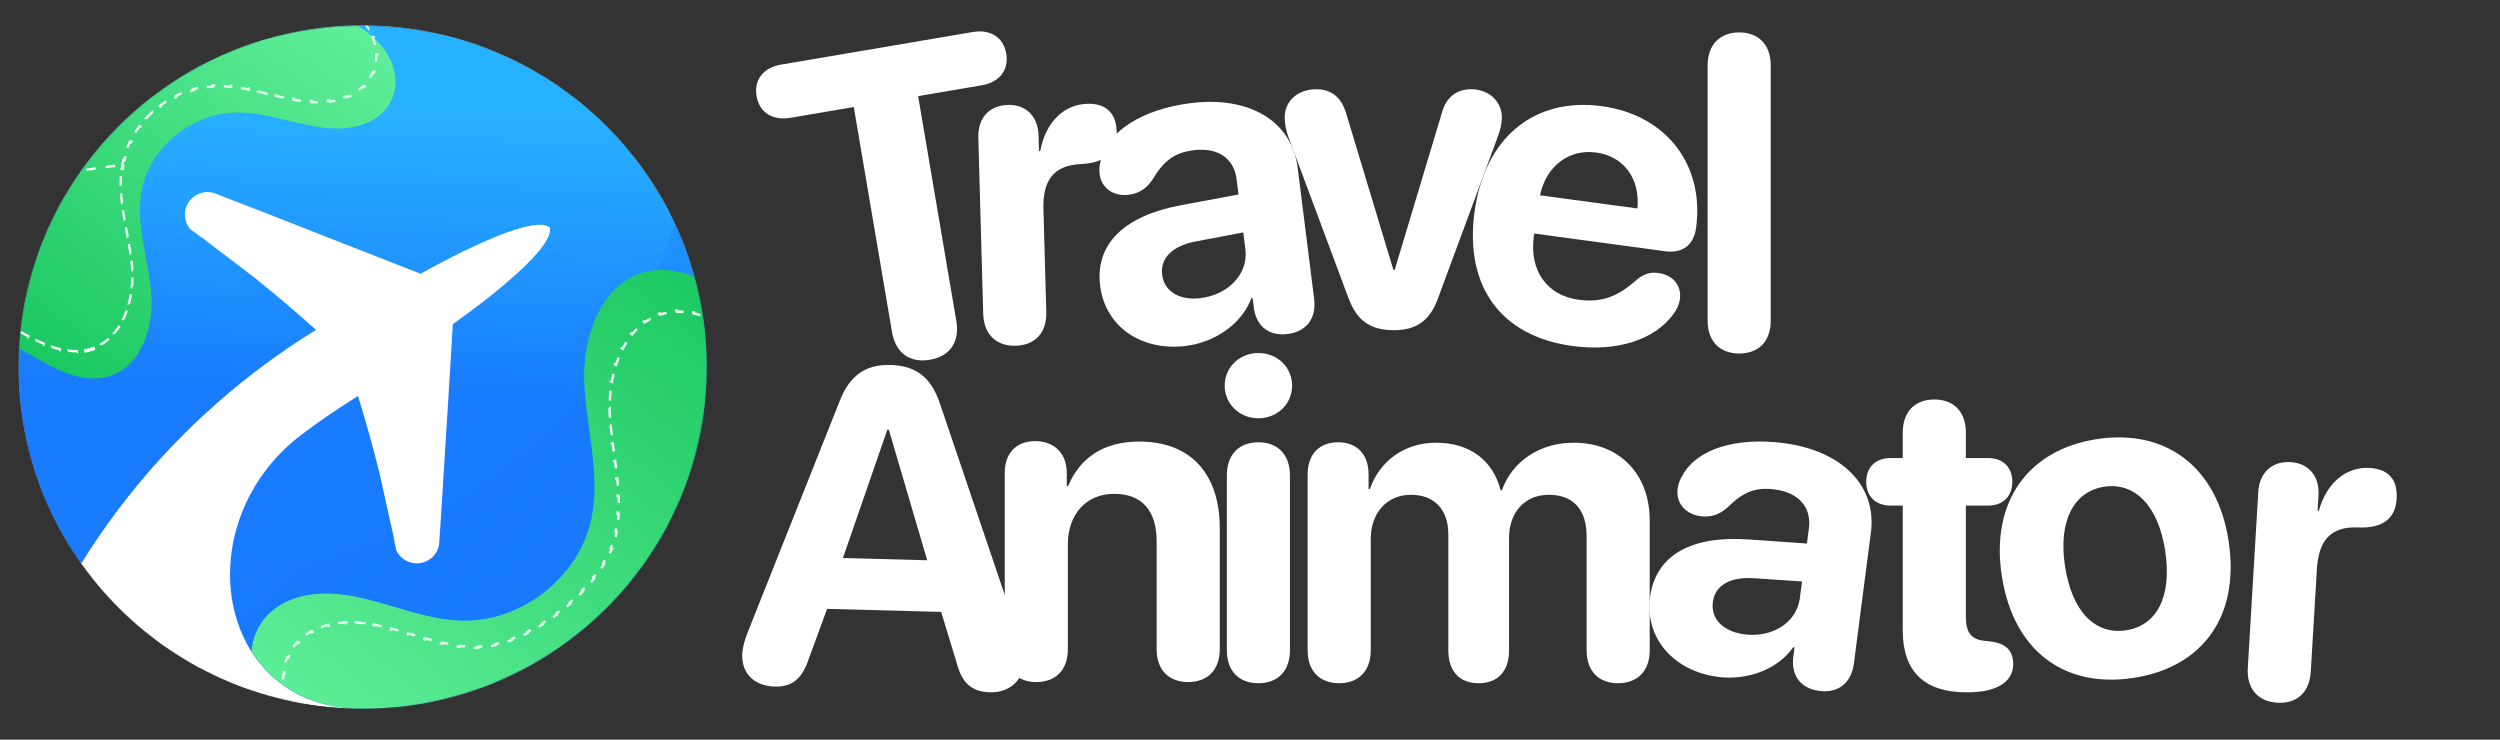 <svg width="2376" height="703" viewBox="0 0 2376 703" fill="none" xmlns="http://www.w3.org/2000/svg">
<rect x="0" y="0" width="2376" height="703" fill="#333333" stroke="none"/>
<path d="M1324.89 313.797C1301.89 313.797 1289.57 304.555 1281.56 283.196L1224.26 129.578C1222.41 124.239 1220.98 117.872 1220.98 111.711C1220.98 95.487 1233.91 84.807 1250.96 84.807C1265.54 84.807 1275.19 92.611 1279.71 108.836L1324.28 256.498H1325.51L1370.08 108.22C1374.18 92.406 1384.25 84.807 1398.21 84.807C1414.85 84.807 1427.37 96.308 1427.37 111.506C1427.37 117.051 1425.94 123.212 1424.09 128.346L1366.79 283.196C1359.19 304.35 1346.66 313.797 1324.89 313.797Z" fill="white"/>
<path d="M1652.92 335.977C1635.46 335.977 1622.93 325.298 1622.93 304.76V62.216C1622.93 41.679 1635.46 30.794 1652.92 30.794C1670.58 30.794 1682.9 41.679 1682.9 62.216V304.76C1682.9 325.298 1670.58 335.977 1652.92 335.977Z" fill="white"/>
<path d="M1494.43 328.826C1426.25 319.616 1391.85 272.07 1401.39 201.448C1410.87 131.232 1457.8 92.187 1522.32 100.902C1584.19 109.261 1619.99 157.202 1611.99 216.427C1609.76 232.913 1599.13 241.01 1582.65 238.783L1458.09 221.957L1457.73 224.603C1453.36 256.963 1470.04 280.769 1500.16 284.838C1521.94 287.78 1537.18 282.377 1555.81 265.622C1563 259.961 1568.6 258.437 1576.33 259.482C1589.15 261.214 1598.43 270.757 1596.59 284.393C1595.96 289.075 1593.87 293.767 1590.57 298.294C1572.49 323.207 1536.56 334.518 1494.43 328.826ZM1463.62 185.609L1556.23 198.118C1558.86 169.46 1543.04 148.465 1516.99 144.946C1490.94 141.427 1469.43 158.001 1463.62 185.609Z" fill="white"/>
<path d="M1127.08 328.764C1085.51 333.989 1050.55 311.062 1045.6 271.734C1040.61 232 1068.28 205.132 1122.48 195.007L1177.09 184.831L1175.27 170.363C1172.71 149.986 1156.96 139.961 1134.54 142.778C1116.41 145.058 1106.15 152.35 1095.05 171.132C1089.45 179.287 1082.38 183.903 1072.8 185.107C1058.33 186.925 1046.76 178.858 1045.07 165.409C1044.48 160.723 1044.96 156.316 1046.44 151.577C1053.35 124.214 1086.37 103.71 1131.61 98.024C1187.64 90.98 1227.76 115.33 1233.29 159.344L1248.94 283.847C1251.42 303.612 1240.68 315.312 1223.77 317.438C1207.67 319.461 1195.34 311.904 1191.91 294.534L1190.5 283.327L1189.28 283.48C1179.97 308.247 1154.39 325.331 1127.08 328.764ZM1141.24 283.31C1167.32 280.031 1186.59 260.429 1183.62 236.792L1181.62 220.898L1135.93 229.539C1113.92 233.961 1102.54 245.534 1104.49 261.02C1106.54 277.322 1121.27 285.82 1141.24 283.31Z" fill="white"/>
<path d="M965.29 328.587C947.224 329.089 935.004 318.128 934.45 298.215L929.796 130.696C929.266 111.604 940.659 100.193 957.904 99.714C974.738 99.246 986.543 110.013 987.073 129.105L987.472 143.475L988.704 143.441C993.694 115.978 1011.31 99.257 1033.28 98.647C1041.28 98.425 1047.7 100.096 1052.11 103.671C1057.98 108.028 1061.06 115.339 1061.35 125.603C1061.61 135.047 1058.94 142.312 1053.33 147.398C1047.71 152.485 1039.17 155.393 1027.47 155.924C1000.18 157.093 990.957 172.758 991.681 198.83L994.396 296.549C994.949 316.463 983.561 328.079 965.29 328.587Z" fill="white"/>
<path d="M883.703 341.926C864.469 345.194 851.135 335.377 847.73 315.332L811.439 101.726L751.103 111.977C734.5 114.798 721.748 107.173 719.064 91.381C716.381 75.588 725.698 64.214 742.503 61.359L924.524 30.435C941.126 27.614 953.677 35.273 956.36 51.065C959.043 66.858 949.524 78.266 933.124 81.052L872.585 91.338L908.876 304.944C912.281 324.988 902.938 338.658 883.703 341.926Z" fill="white"/>
<path d="M984.896 648.234C967.439 648.234 954.911 637.555 954.911 617.018V449.435C954.911 430.746 965.796 419.245 983.869 419.245C1001.94 419.245 1013.85 430.746 1013.85 449.64V461.962H1015.09C1026.79 434.648 1048.97 419.656 1082.86 419.656C1131.74 419.656 1159.26 450.461 1159.26 502.01V617.018C1159.26 637.555 1146.73 648.234 1129.27 648.234C1111.61 648.234 1099.29 637.555 1099.29 617.018V514.537C1099.29 485.785 1085.73 469.356 1058.83 469.356C1031.93 469.356 1014.88 489.071 1014.88 517.618V617.018C1014.88 637.555 1002.56 648.234 984.896 648.234Z" fill="white"/>
<path d="M1195.99 397.54C1177.92 397.54 1163.95 383.78 1163.95 366.529C1163.95 349.072 1177.92 335.518 1195.99 335.518C1214.06 335.518 1228.03 349.072 1228.03 366.529C1228.03 383.78 1214.06 397.54 1195.99 397.54ZM1195.99 649.326C1177.3 649.326 1166 637.62 1166 618.109V451.758C1166 432.248 1177.3 420.336 1195.99 420.336C1214.47 420.336 1225.97 432.248 1225.97 451.758V618.109C1225.97 637.62 1214.47 649.326 1195.99 649.326Z" fill="white"/>
<path d="M1272.77 649.326C1254.91 649.326 1242.79 638.441 1242.79 618.109V450.937C1242.79 430.81 1254.7 420.336 1271.75 420.336C1288.79 420.336 1300.7 430.81 1300.7 450.937V464.696H1301.94C1311.18 438.204 1334.79 420.747 1364.78 420.747C1396.61 420.747 1418.79 437.177 1426.19 465.929H1427.42C1437.28 438.204 1463.56 420.747 1495.81 420.747C1538.93 420.747 1567.89 450.32 1567.89 494.681V618.109C1567.89 638.441 1555.57 649.326 1537.7 649.326C1520.04 649.326 1507.92 638.441 1507.92 618.109V509.673C1507.92 484.207 1495.19 470.242 1471.98 470.242C1449.19 470.242 1434.19 486.877 1434.19 511.316V618.109C1434.19 638.441 1423.1 649.326 1405.24 649.326C1387.58 649.326 1376.49 638.441 1376.49 618.109V507.825C1376.49 484.207 1363.14 470.242 1340.96 470.242C1318.16 470.242 1302.76 487.493 1302.76 512.137V618.109C1302.76 638.441 1290.43 649.326 1272.77 649.326Z" fill="white"/>
<path d="M1632.73 643.311C1591.18 637.921 1563.1 606.942 1568.2 567.634C1573.35 527.92 1606.89 508.869 1661.89 512.692L1717.3 516.567L1719.18 502.107C1721.82 481.74 1709.1 468.078 1686.7 465.172C1668.57 462.82 1656.81 467.3 1641.35 482.69C1633.88 489.176 1625.87 491.865 1616.3 490.623C1601.84 488.747 1592.67 478.031 1594.41 464.589C1595.02 459.904 1596.59 455.76 1599.21 451.543C1612.77 426.795 1649.89 415.25 1695.1 421.116C1751.11 428.383 1783.81 462.033 1778.11 506.024L1761.96 630.464C1759.4 650.219 1746.06 658.843 1729.16 656.65C1713.07 654.563 1703.03 644.148 1704.08 626.475L1705.53 615.273L1704.31 615.115C1689.08 636.747 1660.02 646.852 1632.73 643.311ZM1657.86 602.874C1683.93 606.257 1707.5 592.127 1710.57 568.502L1712.63 552.616L1666.23 549.496C1643.82 548.245 1629.9 556.586 1627.89 572.065C1625.78 588.358 1637.9 600.285 1657.86 602.874Z" fill="white"/>
<path d="M1808.38 599.215V480.51H1796.88C1782.71 480.51 1773.67 471.884 1773.67 457.919C1773.67 443.954 1782.71 435.328 1796.88 435.328H1808.38V410.889C1808.38 391.584 1819.68 379.673 1838.37 379.673C1857.06 379.673 1868.35 391.584 1868.35 410.889V435.328H1889.5C1903.68 435.328 1912.51 444.159 1912.51 457.919C1912.51 471.679 1903.68 480.51 1889.5 480.51H1868.35V585.866C1868.35 601.474 1873.69 608.046 1886.63 609.073L1890.53 609.484C1905.32 611.127 1913.33 617.288 1913.33 631.253C1913.33 648.915 1896.08 657.951 1870.82 657.951H1868.76C1828.71 657.951 1808.38 638.03 1808.38 599.215Z" fill="white"/>
<path d="M2027.64 644.284C1961.86 654.336 1913.39 618.53 1902.47 547.069C1891.7 476.622 1927.79 427.271 1992.96 417.313C2058.13 407.355 2107.27 443.473 2118.07 514.123C2129.02 585.787 2093.42 634.233 2027.64 644.284ZM2020.72 599.012C2049.75 594.576 2064.47 567.188 2057.8 523.539C2051.2 480.297 2028.7 458.18 1999.88 462.586C1971.05 466.991 1955.98 494.847 1962.59 538.089C1969.26 581.737 1991.49 603.479 2020.72 599.012Z" fill="white"/>
<path d="M2164.36 667.854C2146.32 666.777 2135.1 654.793 2136.29 634.907L2146.26 467.621C2147.4 448.555 2159.75 438.182 2176.97 439.209C2193.78 440.212 2204.6 451.967 2203.46 471.033L2202.61 485.384L2203.84 485.457C2211.2 458.534 2230.21 443.414 2252.15 444.723C2260.14 445.2 2266.39 447.424 2270.47 451.371C2275.94 456.224 2278.37 463.775 2277.76 474.025C2277.2 483.456 2273.9 490.46 2267.87 495.037C2261.83 499.615 2253.06 501.767 2241.37 501.275C2214.07 500.058 2203.52 514.859 2201.97 540.895L2196.15 638.478C2194.96 658.364 2182.6 668.942 2164.36 667.854Z" fill="white"/>
<path d="M736.451 652.51C716.894 651.99 704.923 640.22 705.405 622.12C705.543 616.918 707.188 609.883 710.097 602.257L798.01 381.194C807.396 357.085 822.467 346.242 846.185 346.874C870.736 347.527 885.012 358.733 893.305 383.522L969.75 609.165C972.447 617.357 973.338 623.002 973.172 629.243C972.712 646.512 959.278 658.438 940.969 657.951C923.285 657.481 914.138 649.118 909.041 629.411L894.491 581.554L786.094 578.67L769.036 625.062C762.679 644.88 753.096 652.953 736.451 652.51ZM801.121 530.35L881.222 532.481L844.755 408.463L843.298 408.425L801.121 530.35Z" fill="white"/>
<mask id="mask0_8056_25824" style="mask-type:luminance" maskUnits="userSpaceOnUse" x="17" y="24" width="655" height="650">
<path d="M671.778 348.887C671.778 169.526 525.327 24.125 344.67 24.125C164.014 24.125 17.562 169.526 17.562 348.887C17.562 528.249 164.014 673.65 344.67 673.65C525.327 673.65 671.778 528.249 671.778 348.887Z" fill="white"/>
</mask>
<g mask="url(#mask0_8056_25824)">
<path d="M671.778 348.887C671.778 169.526 525.327 24.125 344.67 24.125C164.014 24.125 17.562 169.526 17.562 348.887C17.562 528.249 164.014 673.65 344.67 673.65C525.327 673.65 671.778 528.249 671.778 348.887Z" fill="white"/>
<path d="M344.67 673.649C525.326 673.649 671.778 528.249 671.778 348.888C671.778 169.526 525.326 24.125 344.67 24.125C164.014 24.125 17.562 169.526 17.562 348.888C17.562 418.453 39.593 482.911 77.106 535.758C108.899 484.421 147.504 437.405 191.978 396.017C200.604 387.981 209.388 380.195 218.333 372.657C232.541 360.732 247.224 349.386 262.383 338.622C274.741 329.867 287.388 321.511 300.325 313.552C281.34 296.442 261.587 279.665 241.224 263.349L199.294 231.454L193.185 226.723C192.504 226.21 191.796 225.73 191.07 225.239C190.889 225.116 190.705 224.992 190.521 224.867C189.928 224.463 189.574 224.197 189.23 223.938C189.042 223.796 188.854 223.655 188.634 223.496C188.006 223.039 187.38 222.579 186.753 222.119C184.912 220.768 183.063 219.412 181.142 218.101C180.362 217.256 179.657 216.346 179.036 215.38C176.68 211.703 175.512 207.399 175.69 203.044C175.868 198.691 177.381 194.495 180.028 191.018C182.674 187.542 186.327 184.952 190.498 183.595C194.669 182.238 199.159 182.179 203.364 183.425L206.806 184.763L218.87 189.473L253.494 202.85L310.317 225.175L399.7 260.155C410.63 254.115 421.183 248.494 431.26 243.38C444.214 236.829 456.369 231.17 467.402 226.579L469.416 225.691C488.297 217.908 503.569 213.483 513.354 213.632C516.606 213.442 519.831 214.313 522.539 216.109C523.06 219.364 522.471 222.698 520.865 225.582C516.809 234.483 506.3 246.335 491.279 260.014L489.617 261.45C480.761 269.435 470.455 277.978 458.999 286.864C450.059 293.749 440.478 300.885 430.343 308.165L429.054 330.322L426.463 373.003L419.2 489.436L418.456 500.681L417.653 513.526L417.419 517.189C416.779 521.5 414.827 525.514 411.824 528.693C408.823 531.872 404.913 534.063 400.621 534.974C396.329 535.886 391.859 535.473 387.81 533.791C383.76 532.11 380.325 529.24 377.966 525.566C377.343 524.592 376.807 523.567 376.362 522.501C376.276 522.059 376.191 521.617 376.106 521.174C376.034 520.798 375.962 520.421 375.89 520.044L375.887 520.034C375.469 517.851 375.049 515.664 374.617 513.498C374.545 513.149 374.476 512.797 374.409 512.449C374.37 512.247 374.33 512.046 374.291 511.848C374.249 511.634 374.206 511.425 374.163 511.22C374.094 510.899 374.021 510.444 373.942 509.946C373.843 509.324 373.733 508.634 373.607 508.057L360.565 449.224C354.441 424.573 347.655 400.261 340.249 376.472L340.223 376.386L333.383 380.711C317.228 390.927 301.658 401.71 286.682 413.019C175.381 497.075 204.828 673.649 344.67 673.649Z" fill="url(#paint0_linear_8056_25824)"/>
<mask id="mask1_8056_25824" style="mask-type:alpha" maskUnits="userSpaceOnUse" x="17" y="24" width="655" height="650">
<path d="M344.67 673.649C525.326 673.649 671.778 528.249 671.778 348.888C671.778 169.526 525.326 24.125 344.67 24.125C164.014 24.125 17.562 169.526 17.562 348.888C17.562 418.453 39.593 482.911 77.106 535.758C108.899 484.421 147.504 437.405 191.978 396.017C200.604 387.981 209.388 380.195 218.333 372.657C232.541 360.732 247.224 349.386 262.383 338.622C274.741 329.867 287.388 321.511 300.325 313.552C281.34 296.442 261.587 279.665 241.224 263.349L199.294 231.454L193.185 226.723C192.504 226.21 191.796 225.73 191.07 225.239C190.889 225.116 190.705 224.992 190.521 224.867C189.928 224.463 189.574 224.197 189.23 223.938C189.042 223.796 188.854 223.655 188.634 223.496C188.006 223.039 187.38 222.579 186.753 222.119C184.912 220.768 183.063 219.412 181.142 218.101C180.362 217.256 179.657 216.346 179.036 215.38C176.68 211.703 175.512 207.399 175.69 203.044C175.868 198.691 177.381 194.495 180.028 191.018C182.674 187.542 186.327 184.952 190.498 183.595C194.669 182.238 199.159 182.179 203.364 183.425L206.806 184.763L218.87 189.473L253.494 202.85L310.317 225.175L399.7 260.155C410.63 254.115 421.183 248.494 431.26 243.38C444.214 236.829 456.369 231.17 467.402 226.579L469.416 225.691C488.297 217.908 503.569 213.483 513.354 213.632C516.606 213.442 519.831 214.313 522.539 216.109C523.06 219.364 522.471 222.698 520.865 225.582C516.809 234.483 506.3 246.335 491.279 260.014L489.617 261.45C480.761 269.435 470.455 277.978 458.999 286.864C450.059 293.749 440.478 300.885 430.343 308.165L429.054 330.322L426.463 373.003L419.2 489.436L418.456 500.681L417.653 513.526L417.419 517.189C416.779 521.5 414.827 525.514 411.824 528.693C408.823 531.872 404.913 534.063 400.621 534.974C396.329 535.886 391.859 535.473 387.81 533.791C383.76 532.11 380.325 529.24 377.966 525.566C377.343 524.592 376.807 523.567 376.362 522.501C376.276 522.059 376.191 521.617 376.106 521.174C376.034 520.798 375.962 520.421 375.89 520.044L375.887 520.034C375.469 517.851 375.049 515.664 374.617 513.498C374.545 513.149 374.476 512.797 374.409 512.449C374.37 512.247 374.33 512.046 374.291 511.848C374.249 511.634 374.206 511.425 374.163 511.22C374.094 510.899 374.021 510.444 373.942 509.946C373.843 509.324 373.733 508.634 373.607 508.057L360.565 449.224C354.441 424.573 347.655 400.261 340.249 376.472L340.223 376.386L333.383 380.711C317.228 390.927 301.658 401.71 286.682 413.019C175.381 497.075 204.828 673.649 344.67 673.649Z" fill="url(#paint1_linear_8056_25824)"/>
</mask>
<g mask="url(#mask1_8056_25824)">
<path style="mix-blend-mode:multiply" opacity="0.3" d="M621.821 -133.939C667.191 -34.152 676.99 77.996 649.607 184.052C622.224 290.108 559.289 383.755 471.156 449.583C383.024 515.413 274.944 549.504 164.701 546.246C54.457 542.988 -51.383 502.577 -135.406 431.661C-105.494 497.629 -61.01 556.068 -5.252 602.651C50.506 649.232 116.11 682.762 186.698 700.755C257.286 718.747 331.049 720.742 402.522 706.591C473.994 692.441 541.343 662.507 599.58 619.008C657.816 575.51 705.447 519.56 738.941 455.308C772.436 391.054 790.937 320.145 793.073 247.831C795.209 175.518 780.925 103.656 751.28 37.569C721.636 -28.518 677.39 -87.135 621.821 -133.939Z" fill="url(#paint2_linear_8056_25824)"/>
<path d="M827.907 462.742C845.702 420.404 857.347 375.9 862.595 330.562C866.473 297.049 842.827 290.392 814.618 309.196C784.507 329.235 744.104 312.472 713.559 292.767C683.016 273.063 649.14 249.874 614.014 258.256C571.266 268.606 553.41 320.403 555.301 364.026C557.192 407.648 571.273 451.68 561.744 494.323C549.709 548.615 496.034 590.724 440.194 589.864C402.387 589.251 367.025 571.428 329.675 565.671C233.915 550.956 206.939 642.776 282.046 693.902C308.658 711.905 336.201 728.492 364.559 743.598C389.343 756.8 417.749 761.096 445.464 765.841C533.738 780.957 644.553 841.786 708.789 796.439C783.924 743.397 792.324 547.207 827.907 462.742Z" fill="url(#paint3_linear_8056_25824)"/>
<path d="M812.388 343.514C813.556 342.736 814.712 342.008 815.857 341.33L815.318 340.432C817.835 338.941 820.301 337.683 822.694 336.661L823.11 337.62C825.788 336.476 828.36 335.637 830.798 335.099L830.569 334.079C833.507 333.431 836.272 333.206 838.814 333.405L838.73 334.446C841.534 334.666 844.015 335.425 846.122 336.705L846.672 335.813C848.96 337.203 850.861 339.18 852.297 341.747L851.376 342.255C852.523 344.306 853.369 346.786 853.849 349.713L854.888 349.545C855.291 351.998 855.441 354.732 855.313 357.748L854.26 357.704C854.205 358.999 854.097 360.349 853.934 361.756C853.766 363.211 853.59 364.666 853.407 366.119L854.452 366.249C854.085 369.164 853.688 372.073 853.263 374.979L852.22 374.828C851.796 377.728 851.342 380.623 850.858 383.513L851.897 383.684C851.412 386.58 850.898 389.473 850.355 392.359L849.32 392.167C848.778 395.047 848.207 397.922 847.607 400.79L848.639 401.002C848.037 403.878 847.407 406.747 846.748 409.61L845.721 409.377C845.063 412.233 844.377 415.082 843.662 417.924L844.683 418.178C843.966 421.027 843.22 423.868 842.446 426.703L841.43 426.429C840.657 429.256 839.856 432.075 839.026 434.887L840.036 435.181C839.206 437.999 838.345 440.809 837.457 443.611L836.453 443.297C835.567 446.09 834.653 448.876 833.709 451.652L834.707 451.987C833.763 454.769 832.79 457.541 831.789 460.306L830.798 459.952C829.8 462.708 828.774 465.454 827.719 468.192L828.703 468.566C827.647 471.307 826.563 474.04 825.45 476.762L824.475 476.37C823.92 477.726 823.36 479.081 822.791 480.434C822.253 481.709 821.722 483.014 821.199 484.344L822.179 484.725C821.169 487.289 820.184 489.954 819.219 492.713L818.225 492.37C817.307 494.993 816.41 497.7 815.529 500.483L816.534 500.796C815.696 503.444 814.873 506.162 814.063 508.946L813.052 508.656C812.271 511.339 811.502 514.08 810.745 516.877L811.761 517.148C811.03 519.847 810.308 522.596 809.594 525.392L808.574 525.135C807.878 527.855 807.191 530.62 806.509 533.424L807.533 533.669C806.871 536.394 806.214 539.156 805.561 541.952L804.536 541.716C803.897 544.448 803.264 547.211 802.633 550.003L803.66 550.233C803.04 552.974 802.423 555.743 801.807 558.537L800.778 558.313C800.17 561.066 799.564 563.844 798.958 566.64L799.987 566.86C799.39 569.62 798.791 572.399 798.192 575.194L797.161 574.977C796.57 577.735 795.978 580.508 795.383 583.294L796.413 583.511C796.26 584.228 796.107 584.945 795.953 585.664C795.516 587.713 795.077 589.77 794.637 591.832L793.606 591.614C793.015 594.381 792.42 597.158 791.822 599.939L792.851 600.158C792.255 602.928 791.654 605.703 791.048 608.483L790.02 608.262C789.417 611.028 788.808 613.798 788.194 616.569L789.221 616.794C788.607 619.563 787.987 622.333 787.359 625.102L786.332 624.872C785.704 627.639 785.069 630.404 784.425 633.164L785.451 633.4C784.806 636.166 784.153 638.925 783.491 641.679L782.467 641.436C781.801 644.2 781.126 646.956 780.441 649.701L781.463 649.953C780.773 652.716 780.072 655.468 779.359 658.208L778.34 657.946C777.624 660.699 776.896 663.438 776.155 666.16L777.172 666.433C776.423 669.18 775.662 671.91 774.887 674.62L773.874 674.334C773.089 677.078 772.288 679.802 771.472 682.502L772.482 682.802C771.654 685.54 770.81 688.254 769.948 690.94L768.945 690.623C768.073 693.341 767.184 696.03 766.275 698.687L767.272 699.023C766.346 701.73 765.4 704.403 764.434 707.04L763.444 706.683C762.461 709.364 761.456 712.007 760.427 714.608L761.408 714.99C760.35 717.666 759.267 720.297 758.158 722.882L757.189 722.472C756.058 725.108 754.899 727.693 753.712 730.223L754.667 730.665C753.442 733.273 752.188 735.823 750.9 738.312L749.964 737.835C748.645 740.383 747.293 742.865 745.905 745.275L746.819 745.794C745.378 748.296 743.898 750.723 742.377 753.068L741.492 752.502C739.929 754.91 738.324 757.231 736.675 759.456L737.523 760.076C735.8 762.401 734.026 764.625 732.202 766.742L731.402 766.062C729.531 768.233 727.606 770.287 725.624 772.218L726.361 772.963C724.291 774.98 722.158 776.866 719.959 778.611L719.302 777.793C718.201 778.669 717.082 779.506 715.947 780.308C714.849 781.083 713.729 781.828 712.587 782.545L713.15 783.429C710.848 784.873 708.461 786.202 705.993 787.422L705.524 786.486C703.126 787.671 700.649 788.751 698.099 789.733L698.479 790.708C695.96 791.678 693.371 792.552 690.718 793.336L690.418 792.334C687.854 793.091 685.229 793.764 682.545 794.357L682.774 795.377C680.138 795.96 677.448 796.466 674.707 796.9L674.542 795.868C671.893 796.287 669.196 796.64 666.454 796.929L666.565 797.969C663.877 798.253 661.147 798.477 658.379 798.644L658.315 797.601C655.629 797.763 652.906 797.874 650.148 797.933L650.171 798.978C647.465 799.037 644.726 799.049 641.958 799.017L641.97 797.972C639.271 797.941 636.544 797.867 633.791 797.756L633.748 798.8C631.039 798.69 628.304 798.543 625.548 798.362L625.618 797.319C622.917 797.142 620.195 796.931 617.454 796.691L617.362 797.732C614.655 797.494 611.93 797.228 609.19 796.935L609.303 795.896C606.603 795.608 603.889 795.294 601.162 794.958L601.033 795.995C598.33 795.662 595.615 795.306 592.89 794.931L593.035 793.895C590.339 793.524 587.633 793.134 584.919 792.727L584.762 793.76C582.063 793.355 579.358 792.934 576.646 792.499L576.815 791.468C574.121 791.035 571.423 790.59 568.72 790.132L568.543 791.163C565.848 790.707 563.15 790.241 560.451 789.765L560.635 788.736C557.943 788.261 555.25 787.779 552.557 787.29L552.367 788.318C549.675 787.83 546.982 787.335 544.293 786.836L544.486 785.808C541.793 785.309 539.103 784.805 536.418 784.301L536.222 785.329C533.527 784.823 530.836 784.315 528.152 783.809L528.349 782.782L528.132 782.741C525.507 782.246 522.888 781.752 520.277 781.261L520.082 782.289C517.381 781.781 514.689 781.278 512.008 780.78L512.202 779.753C509.496 779.251 506.801 778.756 504.119 778.269L503.931 779.298C501.221 778.806 498.525 778.324 495.846 777.854L496.029 776.824C493.311 776.348 490.609 775.883 487.926 775.434L487.752 776.465C485.028 776.01 482.326 775.57 479.645 775.148L479.809 774.116C477.075 773.686 474.362 773.276 471.676 772.888L471.524 773.923C468.784 773.527 466.071 773.156 463.388 772.812L463.523 771.775C462.162 771.6 460.809 771.432 459.463 771.272C458.07 771.105 456.678 770.936 455.285 770.764L455.155 771.801C452.37 771.454 449.583 771.092 446.799 770.705L446.945 769.67C444.169 769.284 441.395 768.875 438.629 768.435L438.463 769.468C435.688 769.027 432.918 768.554 430.158 768.043L430.351 767.016C427.595 766.506 424.852 765.958 422.123 765.364L421.897 766.386C419.149 765.788 416.415 765.144 413.698 764.447L413.962 763.435C411.253 762.74 408.562 761.99 405.894 761.181L405.587 762.18C402.898 761.364 400.231 760.487 397.59 759.54L397.948 758.556C395.323 757.615 392.726 756.605 390.159 755.52L389.746 756.481C387.165 755.389 384.615 754.221 382.099 752.968L382.57 752.034C381.326 751.414 380.091 750.775 378.865 750.114C377.657 749.462 376.449 748.807 375.245 748.149L374.738 749.066C372.325 747.748 369.918 746.419 367.519 745.078L368.035 744.167C365.638 742.828 363.249 741.476 360.866 740.113L360.34 741.019C357.955 739.654 355.576 738.277 353.204 736.889L353.738 735.988C351.369 734.601 349.008 733.202 346.653 731.791L346.11 732.687C343.752 731.274 341.401 729.851 339.058 728.414L339.61 727.525C337.271 726.092 334.937 724.646 332.611 723.189L332.05 724.073C329.72 722.614 327.399 721.143 325.086 719.661L325.657 718.782C323.346 717.303 321.042 715.81 318.746 714.307L318.166 715.18C315.868 713.675 313.577 712.157 311.293 710.63L311.882 709.763C310.742 709 309.603 708.234 308.467 707.465C307.27 706.651 306.103 705.824 304.965 704.987L304.338 705.828C301.979 704.094 299.743 702.314 297.628 700.494L298.318 699.705C296.124 697.817 294.064 695.888 292.135 693.924L291.381 694.654C289.322 692.559 287.411 690.425 285.644 688.259L286.462 687.601C284.633 685.36 282.961 683.085 281.445 680.789L280.564 681.362C278.956 678.928 277.52 676.468 276.251 673.993L277.189 673.52C275.874 670.953 274.744 668.373 273.794 665.791L272.805 666.15C271.8 663.421 270.993 660.688 270.382 657.969L271.41 657.741C270.783 654.953 270.364 652.179 270.151 649.439L269.102 649.519C268.876 646.634 268.873 643.782 269.089 640.982L270.139 641.061C270.354 638.247 270.795 635.487 271.453 632.802L270.431 632.555C271.114 629.773 272.028 627.069 273.167 624.462L274.133 624.879C275.25 622.328 276.586 619.874 278.14 617.536L277.262 616.961C278.826 614.607 280.606 612.37 282.596 610.271L283.362 610.987C285.259 608.987 287.35 607.113 289.634 605.384L288.996 604.553C291.221 602.868 293.622 601.32 296.198 599.924L296.702 600.841C299.112 599.535 301.679 598.363 304.401 597.34L304.028 596.363C306.625 595.387 309.36 594.545 312.228 593.848L312.477 594.864C315.147 594.216 317.937 593.696 320.844 593.315L320.706 592.278C323.46 591.917 326.315 591.678 329.272 591.57L329.311 592.615C332.054 592.515 334.887 592.528 337.808 592.663L337.856 591.619C340.636 591.746 343.492 591.982 346.424 592.333L346.298 593.371C347.707 593.539 349.134 593.734 350.579 593.956C351.972 594.17 353.36 594.404 354.748 594.654L354.935 593.625C357.724 594.129 360.502 594.7 363.271 595.323L363.038 596.343C365.788 596.962 368.531 597.634 371.269 598.344L371.535 597.332C374.277 598.043 377.013 598.79 379.743 599.559L379.456 600.565C382.178 601.332 384.897 602.121 387.617 602.918L387.915 601.915C389.218 602.297 390.52 602.68 391.822 603.063C393.24 603.48 394.657 603.897 396.074 604.312L395.776 605.315C398.502 606.112 401.23 606.903 403.96 607.67L404.247 606.664C406.981 607.432 409.717 608.177 412.458 608.882L412.193 609.894C414.953 610.605 417.72 611.278 420.496 611.896L420.726 610.877C423.498 611.494 426.277 612.058 429.065 612.551L428.881 613.58C431.693 614.078 434.516 614.505 437.353 614.845L437.479 613.807C440.291 614.145 443.115 614.396 445.953 614.548L445.897 615.591C447.323 615.667 448.754 615.718 450.189 615.741C451.561 615.762 452.949 615.741 454.352 615.677L454.304 614.633C456.973 614.514 459.697 614.243 462.464 613.829L462.621 614.863C465.306 614.462 468.029 613.928 470.778 613.27L470.531 612.255C473.14 611.631 475.776 610.894 478.429 610.052L478.75 611.049C481.34 610.227 483.945 609.306 486.557 608.292L486.174 607.318C488.688 606.343 491.209 605.281 493.728 604.138L494.166 605.089C496.649 603.964 499.13 602.761 501.603 601.487L501.119 600.558C503.526 599.319 505.926 598.01 508.313 596.638L508.84 597.541C511.207 596.18 513.561 594.758 515.895 593.278L515.328 592.397C517.627 590.94 519.905 589.426 522.16 587.863L522.763 588.72C525.013 587.159 527.238 585.548 529.432 583.891L528.794 583.059C530.973 581.414 533.12 579.723 535.231 577.993L535.902 578.799C538.026 577.057 540.114 575.273 542.159 573.455L541.456 572.676C543.503 570.854 545.506 568.996 547.46 567.107L548.195 567.856C550.179 565.938 552.111 563.987 553.986 562.01L553.219 561.293C555.11 559.299 556.942 557.278 558.708 555.234L559.507 555.914C561.321 553.815 563.067 551.69 564.737 549.548L563.904 548.908C565.6 546.733 567.216 544.539 568.747 542.332L569.614 542.926C571.205 540.632 572.704 538.324 574.102 536.008L573.199 535.471C574.631 533.099 575.955 530.72 577.163 528.341L578.103 528.812C579.376 526.305 580.523 523.797 581.532 521.293L580.555 520.905C581.594 518.326 582.485 515.755 583.215 513.203L584.228 513.489C584.611 512.15 584.951 510.815 585.247 509.484C585.556 508.097 585.839 506.707 586.096 505.316L585.06 505.128C585.571 502.356 585.978 499.578 586.293 496.794L587.339 496.91C587.657 494.094 587.882 491.274 588.025 488.45L586.974 488.397C587.115 485.595 587.177 482.788 587.17 479.975L588.222 479.973C588.215 477.153 588.139 474.331 588.008 471.506L586.956 471.554C586.826 468.755 586.639 465.952 586.409 463.146L587.458 463.062C587.229 460.258 586.956 457.453 586.652 454.646L585.605 454.758C585.302 451.972 584.969 449.183 584.616 446.392L585.66 446.261C585.308 443.474 584.935 440.685 584.555 437.897L583.511 438.038C583.248 436.11 582.982 434.181 582.716 432.253C582.597 431.398 582.479 430.543 582.361 429.689L583.405 429.548C583.021 426.765 582.641 423.984 582.275 421.204L581.232 421.339C580.866 418.552 580.514 415.764 580.189 412.977L581.236 412.857C580.911 410.07 580.612 407.284 580.351 404.502L579.303 404.598C579.041 401.797 578.817 398.997 578.643 396.199L579.693 396.134C579.607 394.738 579.533 393.342 579.472 391.947C579.412 390.572 579.374 389.187 579.36 387.795L578.307 387.806C578.275 385.037 578.332 382.24 578.477 379.43L579.529 379.484C579.671 376.729 579.9 373.961 580.215 371.197L579.169 371.078C579.485 368.308 579.889 365.538 580.381 362.786L581.417 362.969C581.905 360.237 582.482 357.523 583.147 354.839L582.124 354.589C582.799 351.866 583.565 349.173 584.424 346.527L585.426 346.848C586.286 344.196 587.241 341.593 588.289 339.051L587.315 338.655C588.391 336.049 589.566 333.507 590.84 331.044L591.777 331.521C593.061 329.043 594.446 326.649 595.936 324.353L595.05 323.787C596.589 321.417 598.237 319.148 599.998 317.001L600.814 317.661C602.577 315.51 604.453 313.485 606.442 311.602L605.716 310.845C607.759 308.911 609.921 307.123 612.205 305.5L612.818 306.35C615.055 304.76 617.41 303.331 619.885 302.083L619.408 301.151C621.885 299.901 624.482 298.827 627.199 297.947L627.525 298.941C628.825 298.52 630.153 298.145 631.51 297.816C632.818 297.504 634.124 297.242 635.427 297.026L635.254 295.996C637.962 295.548 640.662 295.301 643.351 295.234L643.377 296.279C646.05 296.213 648.715 296.326 651.371 296.602L651.48 295.562C654.169 295.841 656.847 296.282 659.511 296.865L659.284 297.886C661.88 298.453 664.466 299.158 667.042 299.981L667.364 298.985C669.927 299.804 672.475 300.737 675.01 301.765L674.611 302.732C677.081 303.735 679.54 304.83 681.986 306L682.444 305.059C684.873 306.221 687.288 307.457 689.688 308.747L689.186 309.666C691.551 310.938 693.902 312.266 696.24 313.631L696.774 312.73C699.11 314.096 701.431 315.5 703.735 316.925L703.178 317.812C705.481 319.236 707.769 320.682 710.04 322.134L710.61 321.255C712.906 322.724 715.183 324.196 717.441 325.657L716.867 326.533C718.008 327.271 719.145 328.007 720.277 328.737C721.411 329.468 722.558 330.194 723.719 330.914L724.277 330.027C726.554 331.438 728.884 332.823 731.257 334.167L730.735 335.075C733.091 336.41 735.491 337.703 737.925 338.941L738.405 338.011C740.817 339.238 743.261 340.41 745.73 341.51L745.299 342.463C747.799 343.578 750.326 344.621 752.869 345.577L753.242 344.599C755.795 345.558 758.364 346.429 760.937 347.193L760.635 348.194C763.285 348.981 765.943 349.658 768.599 350.207L768.814 349.183C771.498 349.738 774.179 350.16 776.843 350.431L776.736 351.471C779.501 351.752 782.254 351.873 784.983 351.814L784.96 350.768C787.688 350.709 790.387 350.465 793.046 350.018L793.221 351.049C795.945 350.589 798.628 349.92 801.259 349.017L800.915 348.029C803.442 347.162 805.918 346.076 808.329 344.751L808.839 345.666C810.038 345.007 811.222 344.291 812.388 343.514Z" stroke="url(#paint4_linear_8056_25824)" stroke-width="2.305" stroke-dasharray="9.22 9.22"/>
<path d="M-66.719 212.843C-78.87 244.743 -86.279 278.063 -88.802 311.807C-90.687 337.019 -72.599 341.1 -51.646 326.23C-29.408 310.471 1.845 321.674 25.699 335.355C49.553 349.036 76.053 365.198 102.48 357.928C134.637 348.968 146.533 310.046 143.683 277.775C140.833 245.505 128.703 213.299 134.567 181.412C141.957 140.814 181.391 107.99 223.863 106.943C252.619 106.256 280.074 118.398 308.65 121.537C381.912 129.554 399.444 60.696 340.7 25.074C325.824 16.11 310.609 7.697 295.089 -0.148C263.91 -15.91 228.014 -21.69 193.717 -13.366C143.579 -1.197 96.39 20.929 55.233 51.818C-0.16 93.392 -42.407 149.175 -66.719 212.843Z" fill="url(#paint5_linear_8056_25824)"/>
<path d="M-82.362 183.951C-81.322 181.321 -80.25 178.703 -79.148 176.101L-78.172 176.491C-77.071 173.892 -75.941 171.307 -74.78 168.737L-75.746 168.324C-74.58 165.744 -73.385 163.178 -72.159 160.627L-71.203 161.062C-69.979 158.517 -68.726 155.985 -67.443 153.471L-68.388 153.013C-67.1 150.489 -65.782 147.981 -64.436 145.487L-63.502 145.966C-62.158 143.479 -60.785 141.009 -59.383 138.555L-60.304 138.053C-58.897 135.591 -57.461 133.145 -55.996 130.716L-55.087 131.239C-53.626 128.816 -52.136 126.411 -50.618 124.022L-51.513 123.478C-49.99 121.083 -48.439 118.705 -46.859 116.346L-45.977 116.909C-44.402 114.556 -42.799 112.221 -41.169 109.905L-42.036 109.32C-40.401 106.997 -38.738 104.692 -37.047 102.407L-36.194 103.012C-34.509 100.733 -32.796 98.474 -31.057 96.234L-31.895 95.609C-30.151 93.363 -28.38 91.137 -26.582 88.931L-25.759 89.575C-23.968 87.376 -22.15 85.198 -20.306 83.039L-21.113 82.376C-19.264 80.213 -17.39 78.07 -15.489 75.948L-14.698 76.629C-12.804 74.515 -10.885 72.421 -8.94 70.349L-9.714 69.649C-7.765 67.572 -5.791 65.517 -3.792 63.484L-3.036 64.202C-1.044 62.177 0.972 60.173 3.013 58.191L2.274 57.456C4.318 55.471 6.387 53.507 8.481 51.567L9.202 52.319C11.286 50.388 13.395 48.478 15.527 46.591L14.824 45.822C16.959 43.932 19.119 42.066 21.301 40.222L21.985 41.008C24.158 39.172 26.355 37.361 28.574 35.572L27.909 34.771C30.13 32.981 32.374 31.215 34.64 29.473L35.286 30.289C36.415 29.421 37.55 28.56 38.69 27.704C39.788 26.88 40.891 26.062 41.998 25.25L41.371 24.419C43.593 22.789 45.832 21.185 48.088 19.606L48.695 20.451C50.947 18.875 53.215 17.324 55.498 15.799L54.911 14.941C57.204 13.41 59.513 11.905 61.837 10.426L62.405 11.297C64.724 9.822 67.059 8.372 69.41 6.948L68.862 6.064C71.221 4.635 73.595 3.232 75.983 1.856L76.51 2.752C78.893 1.378 81.291 0.032 83.703 -1.289L83.196 -2.196C85.615 -3.521 88.049 -4.819 90.497 -6.09L90.983 -5.172C93.424 -6.439 95.879 -7.681 98.347 -8.895L97.883 -9.824C100.358 -11.042 102.847 -12.233 105.349 -13.397L105.792 -12.458C108.287 -13.618 110.794 -14.752 113.314 -15.858L112.892 -16.807C115.418 -17.916 117.957 -18.998 120.509 -20.052L120.908 -19.094C123.451 -20.145 126.006 -21.169 128.572 -22.165L128.194 -23.132C130.767 -24.13 133.35 -25.101 135.945 -26.044L136.302 -25.069C138.888 -26.009 141.485 -26.922 144.092 -27.806L143.758 -28.789C146.37 -29.675 148.995 -30.533 151.628 -31.364L151.94 -30.374C154.565 -31.201 157.198 -32 159.842 -32.771L159.552 -33.768C162.201 -34.541 164.859 -35.285 167.526 -36.001L167.794 -34.998C170.45 -35.711 173.116 -36.396 175.791 -37.053L175.546 -38.062C178.225 -38.72 180.913 -39.349 183.608 -39.95L183.83 -38.935C185.174 -39.235 186.518 -39.527 187.865 -39.812C189.203 -40.095 190.544 -40.353 191.886 -40.587L191.714 -41.611C194.436 -42.084 197.166 -42.458 199.9 -42.733L199.995 -41.699C202.714 -41.973 205.438 -42.15 208.159 -42.231L208.14 -43.271C210.893 -43.353 213.645 -43.34 216.391 -43.232L216.337 -42.193C219.061 -42.086 221.779 -41.887 224.487 -41.596L224.614 -42.63C227.344 -42.338 230.065 -41.955 232.77 -41.483L232.573 -40.459C235.251 -39.992 237.915 -39.438 240.561 -38.799L240.825 -39.809C243.486 -39.166 246.128 -38.438 248.748 -37.628L248.419 -36.636C251.011 -35.835 253.578 -34.952 256.12 -33.991L256.51 -34.962C259.064 -33.997 261.59 -32.952 264.085 -31.832L263.637 -30.885C264.871 -30.33 266.099 -29.756 267.318 -29.164C268.506 -28.587 269.692 -28.007 270.877 -27.424L271.36 -28.355C273.733 -27.186 276.098 -26.004 278.457 -24.809L277.963 -23.884C280.318 -22.691 282.667 -21.484 285.007 -20.265L285.511 -21.185C287.856 -19.964 290.193 -18.73 292.523 -17.483L292.009 -16.568C294.335 -15.323 296.654 -14.065 298.966 -12.793L299.492 -13.703C301.806 -12.429 304.114 -11.143 306.415 -9.845L305.879 -8.941C308.176 -7.644 310.465 -6.335 312.747 -5.012L313.292 -5.91C315.577 -4.585 317.854 -3.248 320.123 -1.899L319.568 -1.007C320.7 -0.333 321.831 0.343 322.959 1.023C324.218 1.787 325.441 2.565 326.629 3.358L327.23 2.495C329.719 4.157 332.056 5.881 334.242 7.657L333.561 8.461C335.861 10.33 337.99 12.256 339.951 14.227L340.712 13.495C342.819 15.613 344.737 17.785 346.467 19.995L345.625 20.635C347.433 22.945 349.032 25.295 350.425 27.669L351.344 27.142C352.851 29.712 354.124 32.312 355.166 34.921L354.18 35.311C355.259 38.015 356.084 40.726 356.66 43.42L357.696 43.195C358.314 46.084 358.651 48.957 358.716 51.787L357.658 51.822C357.724 54.692 357.5 57.512 356.995 60.254L358.036 60.428C357.507 63.299 356.676 66.089 355.55 68.764L354.572 68.376C353.478 70.976 352.096 73.464 350.433 75.808L351.299 76.396C349.637 78.74 347.701 80.943 345.497 82.975L344.777 82.221C342.73 84.109 340.443 85.849 337.92 87.412L338.477 88.29C336.058 89.788 333.431 91.126 330.599 92.283L330.203 91.323C327.625 92.376 324.871 93.276 321.943 94.007L322.191 95.014C319.449 95.698 316.56 96.235 313.526 96.61L313.405 95.578C310.621 95.922 307.711 96.128 304.676 96.186L304.683 97.226C301.86 97.28 298.932 97.206 295.902 96.996L295.989 95.959C294.55 95.859 293.087 95.728 291.6 95.566C290.181 95.41 288.765 95.232 287.35 95.034L287.188 96.063C284.343 95.665 281.508 95.188 278.681 94.653L278.892 93.632C276.086 93.101 273.285 92.513 270.486 91.89L270.24 92.905C267.439 92.281 264.644 91.622 261.85 90.949L262.114 89.939C260.301 89.502 258.491 89.06 256.68 88.618C255.703 88.38 254.725 88.141 253.746 87.903L253.48 88.912C250.688 88.233 247.895 87.562 245.099 86.92L245.352 85.907C242.541 85.261 239.724 84.644 236.901 84.078L236.677 85.097C233.854 84.531 231.025 84.017 228.189 83.577L228.367 82.549C225.503 82.105 222.629 81.734 219.742 81.461L219.628 82.496C216.765 82.225 213.891 82.051 211.006 81.996L211.039 80.956C209.587 80.928 208.13 80.93 206.669 80.965C205.151 81.003 203.637 81.08 202.128 81.197L202.198 82.234C199.205 82.465 196.233 82.851 193.29 83.385L193.11 82.362C190.123 82.904 187.167 83.595 184.254 84.427L184.538 85.425C181.656 86.249 178.814 87.212 176.025 88.305L175.643 87.34C172.82 88.446 170.053 89.685 167.347 91.047L167.821 91.972C165.145 93.319 162.533 94.788 159.993 96.371L159.434 95.495C156.865 97.095 154.371 98.811 151.961 100.632L152.6 101.454C150.213 103.258 147.911 105.167 145.702 107.172L144.988 106.412C142.752 108.443 140.61 110.572 138.575 112.79L139.358 113.482C137.339 115.681 135.427 117.968 133.631 120.336L132.785 119.721C130.964 122.121 129.261 124.602 127.686 127.156L128.589 127.688C127.029 130.218 125.597 132.82 124.305 135.484L123.351 135.046C122.042 137.745 120.872 140.507 119.855 143.324L120.852 143.662C119.849 146.439 118.996 149.27 118.303 152.145L117.273 151.916C116.923 153.367 116.613 154.829 116.346 156.301M-82.362 183.951L117.388 156.473M-82.362 183.951L-81.376 184.319C-81.894 185.629 -82.405 186.943 -82.908 188.26M-82.362 183.951L-85.388 191.886L-84.393 192.229C-83.906 190.904 -83.412 189.58 -82.908 188.26M116.346 156.301L117.388 156.473M116.346 156.301C116.097 157.654 115.881 159.007 115.694 160.36L116.743 160.488C116.927 159.149 117.142 157.811 117.388 156.473M-82.908 188.26L-83.899 187.905M85.027 331.989C86.335 331.625 87.607 331.21 88.846 330.747L89.212 331.719C87.943 332.193 86.639 332.618 85.301 332.991M85.027 331.989C83.71 332.351 82.393 332.654 81.077 332.901L81.263 333.922C82.609 333.67 83.955 333.361 85.301 332.991M85.027 331.989C85.026 331.99 85.028 331.989 85.027 331.989ZM85.027 331.989L85.301 332.991M115.972 168.571L114.915 168.527C114.765 171.255 114.721 173.983 114.764 176.711L115.822 176.682C115.78 173.976 115.823 171.273 115.972 168.571ZM116.196 184.781L115.141 184.868C115.341 187.573 115.612 190.277 115.938 192.98L116.989 192.846C116.665 190.156 116.396 187.467 116.196 184.781ZM118.096 200.871L117.05 201.039C117.461 203.71 117.908 206.382 118.378 209.052L119.421 208.863C118.953 206.198 118.506 203.534 118.096 200.871ZM120.869 216.834L119.828 217.032C120.014 218.034 120.201 219.034 120.387 220.035C120.696 221.688 121.004 223.341 121.309 224.995L122.35 224.797C122.044 223.141 121.736 221.485 121.427 219.83C121.24 218.831 121.055 217.833 120.869 216.834ZM123.776 232.772L122.733 232.956C123.189 235.615 123.62 238.274 124.01 240.931L125.057 240.77C124.665 238.103 124.233 235.437 123.776 232.772ZM126.101 248.806L125.049 248.93C125.197 250.267 125.331 251.603 125.449 252.939C125.565 254.254 125.657 255.58 125.722 256.915L126.78 256.852C126.713 255.505 126.621 254.165 126.503 252.837C126.385 251.493 126.25 250.149 126.101 248.806ZM126.877 264.911L125.819 264.897C125.752 267.548 125.587 270.211 125.321 272.87L126.375 272.96C126.643 270.275 126.809 267.586 126.877 264.911ZM125.264 280.957L124.221 280.789C123.749 283.424 123.174 286.034 122.492 288.6L123.515 288.851C124.205 286.257 124.787 283.619 125.264 280.957ZM121.087 296.575L120.092 296.234C119.165 298.763 118.122 301.225 116.962 303.6L117.915 304.041C119.093 301.632 120.148 299.137 121.087 296.575ZM113.928 311.128L113.036 310.578C111.575 312.843 109.982 314.99 108.256 316.996L109.06 317.662C110.82 315.617 112.441 313.431 113.928 311.128ZM103.275 323.43L102.589 322.647C100.559 324.371 98.388 325.929 96.073 327.297L96.61 328.186C98.98 326.787 101.201 325.192 103.275 323.43ZM73.04 334.778L73.027 333.738C70.328 333.804 67.63 333.662 64.934 333.341L64.794 334.374C67.537 334.7 70.287 334.845 73.04 334.778ZM56.685 332.899L56.949 331.89C54.342 331.26 51.741 330.488 49.148 329.599L48.789 330.582C51.41 331.48 54.043 332.261 56.685 332.899ZM41.12 327.629L41.55 326.674C39.068 325.619 36.597 324.481 34.139 323.28L33.659 324.213C36.131 325.42 38.618 326.566 41.12 327.629ZM26.363 320.472L26.877 319.557C24.474 318.272 22.087 316.951 19.718 315.615L19.184 316.519C21.557 317.857 23.951 319.182 26.363 320.472ZM12.069 312.458L12.611 311.558L11.87 311.131C10.93 310.591 9.993 310.052 9.061 309.518C7.884 308.843 6.69 308.174 5.48 307.515L4.958 308.426C6.162 309.081 7.349 309.746 8.519 310.418C9.46 310.957 10.404 311.5 11.352 312.045C11.591 312.182 11.829 312.32 12.069 312.458ZM-2.308 304.681L-1.83 303.747C-4.291 302.554 -6.798 301.415 -9.339 300.353L-9.763 301.311C-7.242 302.365 -4.752 303.496 -2.308 304.681ZM-17.417 298.392L-17.058 297.41C-19.688 296.508 -22.338 295.706 -24.994 295.027L-25.272 296.033C-22.646 296.705 -20.023 297.498 -17.417 298.392ZM-33.317 294.379L-33.143 293.352C-35.933 292.926 -38.715 292.662 -41.47 292.586L-41.512 293.625C-38.806 293.7 -36.068 293.96 -33.317 294.379ZM-49.742 294.012L-49.865 292.981C-52.67 293.337 -55.426 293.931 -58.111 294.795L-57.793 295.783C-55.176 294.941 -52.485 294.361 -49.742 294.012ZM-65.343 299.081L-65.862 298.181C-67.077 298.867 -68.27 299.623 -69.438 300.45C-70.729 301.367 -72.008 302.21 -73.27 302.977L-72.721 303.859C-71.436 303.078 -70.137 302.222 -68.826 301.291C-67.688 300.485 -66.526 299.749 -65.343 299.081ZM-81.096 307.989L-81.46 307.017C-84.616 308.188 -87.558 308.8 -90.208 308.868L-90.193 309.908C-87.399 309.836 -84.339 309.193 -81.096 307.989ZM-99.049 307.619L-98.451 306.753C-100.63 305.316 -102.376 303.112 -103.527 300.062L-104.519 300.434C-103.304 303.655 -101.433 306.045 -99.049 307.619ZM-106.103 291.456L-105.045 291.417C-105.083 290.011 -105.045 288.517 -104.926 286.934C-104.822 285.531 -104.708 284.13 -104.587 282.73L-105.641 282.653C-105.763 284.058 -105.876 285.463 -105.982 286.869C-106.103 288.485 -106.141 290.013 -106.103 291.456ZM-104.806 274.233L-103.754 274.334C-103.444 271.537 -103.099 268.745 -102.719 265.957L-103.768 265.832C-104.148 268.628 -104.494 271.428 -104.806 274.233ZM-102.528 257.455L-101.482 257.605C-101.036 254.826 -100.556 252.051 -100.043 249.282L-101.084 249.108C-101.599 251.884 -102.08 254.667 -102.528 257.455ZM-99.439 240.793L-98.402 240.993C-97.822 238.236 -97.209 235.486 -96.562 232.741L-97.593 232.518C-98.241 235.27 -98.857 238.029 -99.439 240.793ZM-95.546 224.287L-94.521 224.534C-93.809 221.807 -93.063 219.086 -92.284 216.374L-93.302 216.102C-94.084 218.823 -94.831 221.551 -95.546 224.287ZM-90.86 207.972L-89.849 208.267C-89.004 205.576 -88.127 202.892 -87.218 200.217L-88.221 199.898C-89.134 202.581 -90.013 205.272 -90.86 207.972Z" stroke="url(#paint6_linear_8056_25824)" stroke-width="2.305" stroke-dasharray="9.22 9.22"/>
</g>
</g>
<defs>
<linearGradient id="paint0_linear_8056_25824" x1="351.758" y1="102.791" x2="344.085" y2="373.236" gradientUnits="userSpaceOnUse">
<stop stop-color="#27B2FF"/>
<stop offset="1" stop-color="#197BFF"/>
</linearGradient>
<linearGradient id="paint1_linear_8056_25824" x1="351.758" y1="102.791" x2="344.085" y2="373.236" gradientUnits="userSpaceOnUse">
<stop stop-color="#27B2FF"/>
<stop offset="1" stop-color="#197BFF"/>
</linearGradient>
<linearGradient id="paint2_linear_8056_25824" x1="586.925" y1="584.287" x2="403.776" y2="362.183" gradientUnits="userSpaceOnUse">
<stop stop-color="#0061E3" stop-opacity="0"/>
<stop offset="1" stop-color="#197BFF"/>
</linearGradient>
<linearGradient id="paint3_linear_8056_25824" x1="810.052" y1="275.779" x2="400.01" y2="771.55" gradientUnits="userSpaceOnUse">
<stop stop-color="#12C45A"/>
<stop offset="1" stop-color="#5FED98"/>
</linearGradient>
<linearGradient id="paint4_linear_8056_25824" x1="807.694" y1="312.572" x2="438.66" y2="758.76" gradientUnits="userSpaceOnUse">
<stop stop-color="white"/>
<stop offset="1" stop-color="#D9FFE8"/>
</linearGradient>
<linearGradient id="paint5_linear_8056_25824" x1="-26.958" y1="358.074" x2="265.7" y2="-20.063" gradientUnits="userSpaceOnUse">
<stop stop-color="#12C45A"/>
<stop offset="1" stop-color="#5FED98"/>
</linearGradient>
<linearGradient id="paint6_linear_8056_25824" x1="-47.194" y1="333.361" x2="231.04" y2="-29.339" gradientUnits="userSpaceOnUse">
<stop stop-color="white"/>
<stop offset="1" stop-color="#D9FFE8"/>
</linearGradient>
</defs>
</svg>
